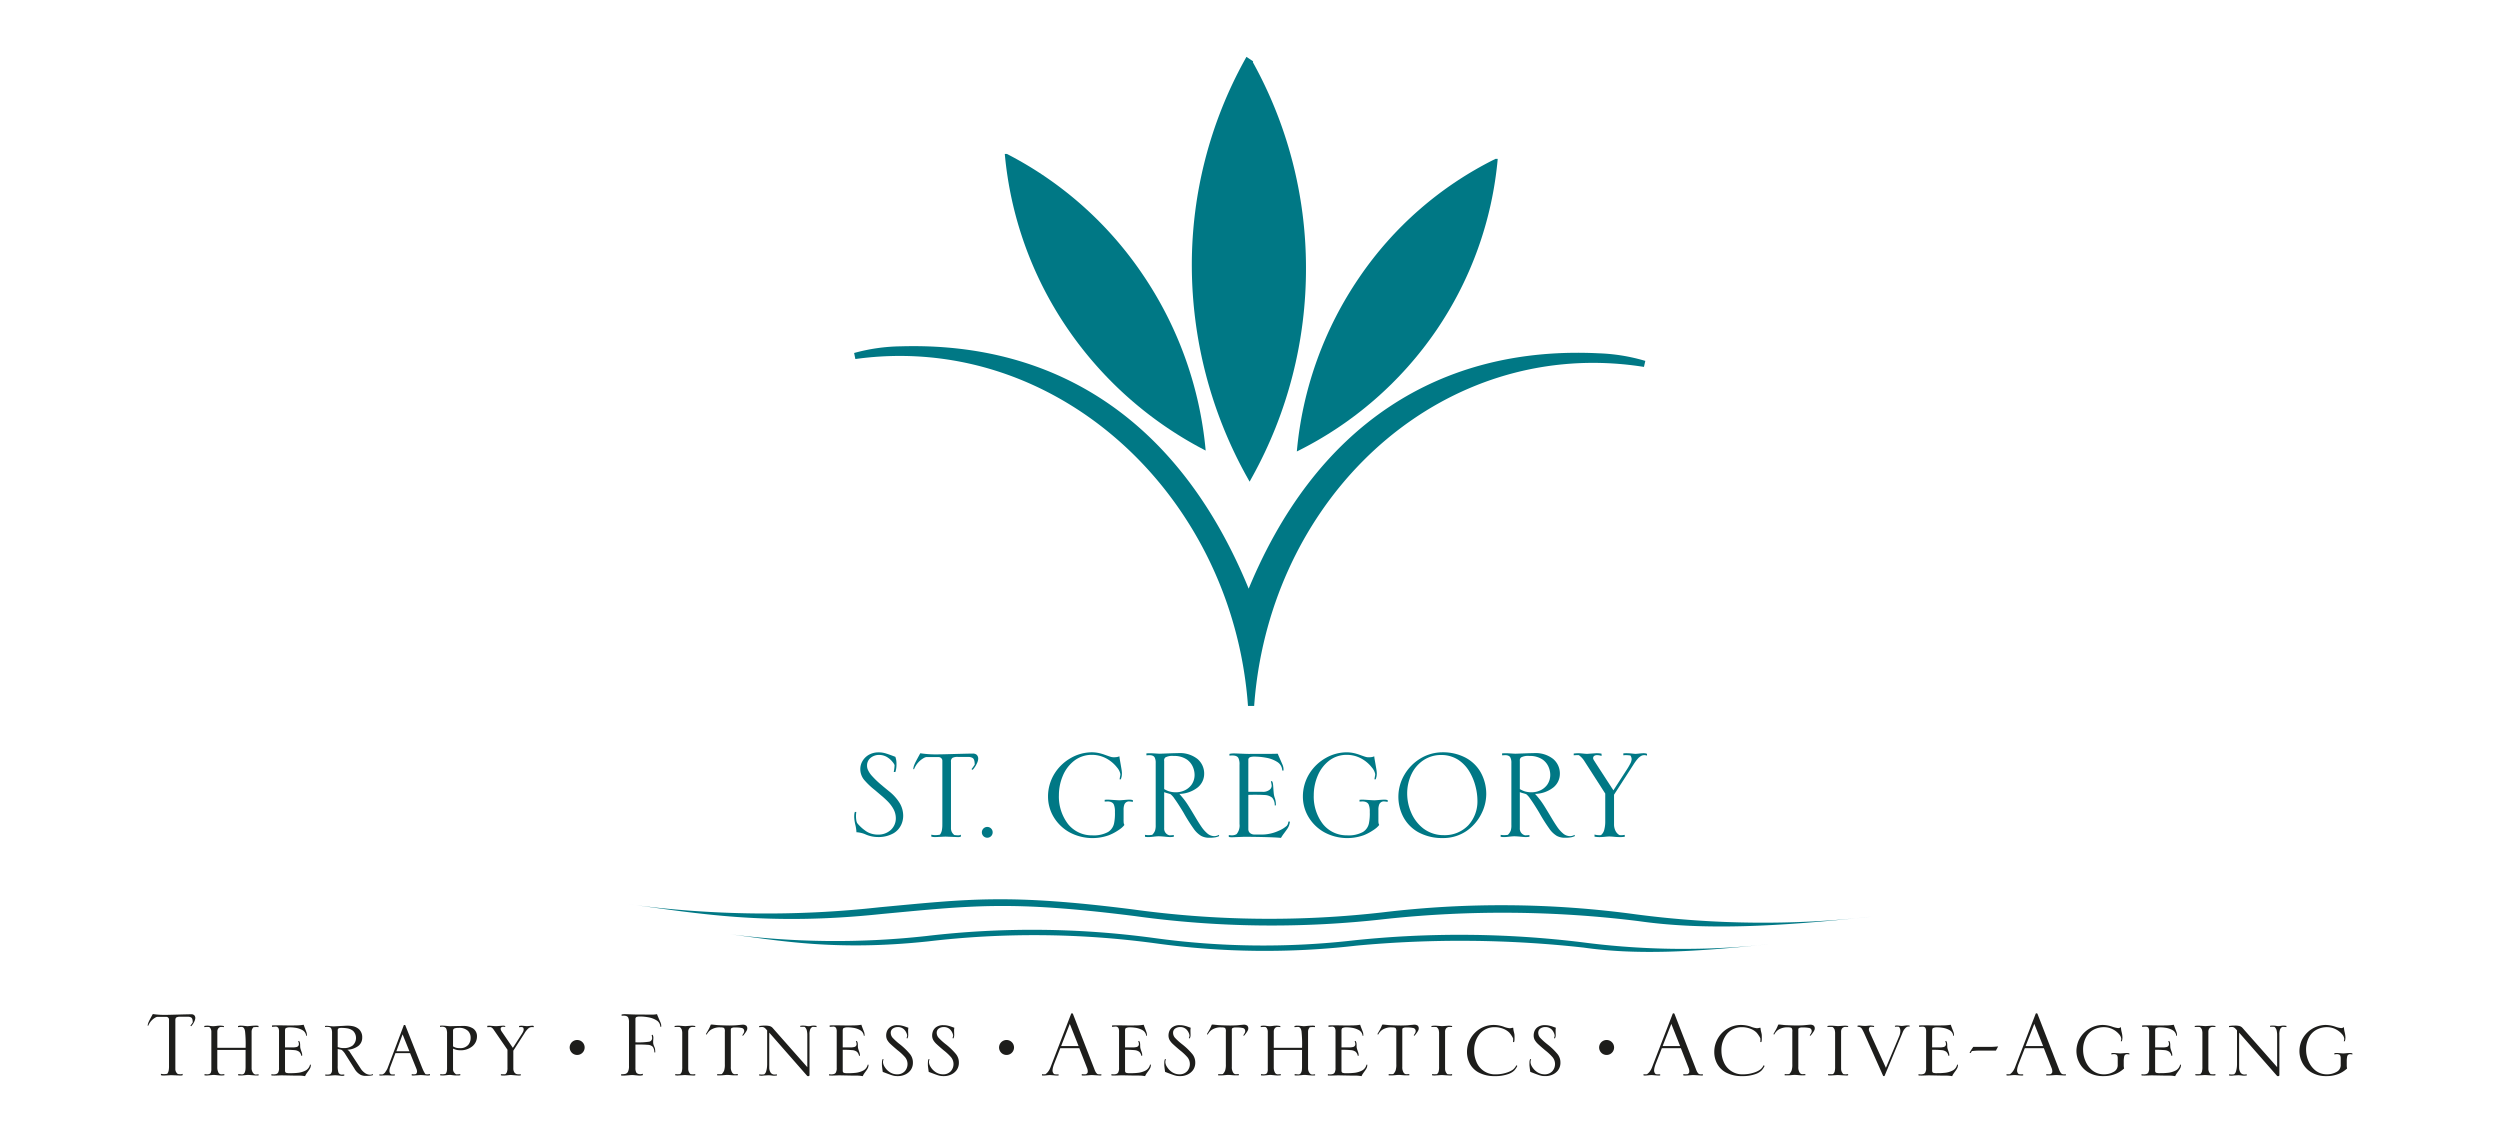 <svg xmlns="http://www.w3.org/2000/svg" viewBox="0 0 209.482 95.313"><defs><style>.cls-1,.cls-2,.cls-3{fill:#007885;}.cls-1{stroke:#007885;stroke-miterlimit:3.864;stroke-width:0.518px;}.cls-3{fill-rule:evenodd;}.cls-4{fill:#1d1d1b;}.cls-5{fill:none;}</style></defs><title>Asset 45</title><g id="Layer_2" data-name="Layer 2"><g id="Layer_1-2" data-name="Layer 1"><path class="cls-1" d="M104.707,5.254A35.293,35.293,0,0,1,109.173,22.394a35.724,35.724,0,0,1-4.466,17.433h0a36.276,36.276,0,0,1-4.582-17.524,35.248,35.248,0,0,1,4.408-17.167l.174.117Z"/><path class="cls-1" d="M104.831,59.135c1.181-16.372,13.683-29.139,28.932-28.987a27.456,27.456,0,0,1,4.029.341,15.23,15.23,0,0,0-3.84-.626c-13.036-.646-23.601,5.786-29.323,20.153C98.906,35.535,88.515,28.893,75.478,29.279a15.083,15.083,0,0,0-3.84.549,27.276,27.276,0,0,1,4.029-.261C90.916,29.72,103.65,42.74,104.831,59.135Z"/><path class="cls-2" d="M125.318,13.309a29.735,29.735,0,0,0-11.423,9.942,30.691,30.691,0,0,0-5.23,14.579h0a30.57,30.57,0,0,0,11.691-10.156,30.29,30.29,0,0,0,5.142-14.362L125.318,13.309Z"/><path class="cls-2" d="M84.375,12.9a30.616,30.616,0,0,1,11.422,10.17,31.268,31.268,0,0,1,5.23,14.684h0A31.476,31.476,0,0,1,89.336,27.364a30.857,30.857,0,0,1-5.142-14.465l.181.001Z"/><path class="cls-2" d="M73.951,65.856l.536.441a3.774,3.774,0,0,1,.904,1.002,2.09,2.09,0,0,1,.29,1.072,1.783,1.783,0,0,1-.157.72,1.615,1.615,0,0,1-.634.719,2.531,2.531,0,0,1-1.355.327,2.586,2.586,0,0,1-.965-.201,2.219,2.219,0,0,0-.805-.201,3.39,3.39,0,0,0-.094-.629,3.332,3.332,0,0,1-.094-.629q-.002-.094.007-.216a.801.801,0,0,1,.047-.226H71.752a2.776,2.776,0,0,0-.027.334,2.284,2.284,0,0,0,.022.325.894.894,0,0,0,.072.264,2.232,2.232,0,0,0,.204.231,3.072,3.072,0,0,0,.426.371,1.713,1.713,0,0,0,.399.237,1.898,1.898,0,0,0,.741.138,1.55,1.55,0,0,0,1.039-.378,1.316,1.316,0,0,0,.436-1,1.629,1.629,0,0,0-.208-.781,2.887,2.887,0,0,0-.477-.629q-.277-.277-.521-.477l-.55-.468a6.233,6.233,0,0,1-.907-.865,1.417,1.417,0,0,1-.313-.915,1.304,1.304,0,0,1,.176-.637,1.434,1.434,0,0,1,.515-.524,1.622,1.622,0,0,1,.838-.218,1.923,1.923,0,0,1,.568.077q.28.081.84.298a1.894,1.894,0,0,1,.077.314,2.146,2.146,0,0,1,.017.315,2.043,2.043,0,0,1-.094.642h-.134q.013-.081.039-.258a2.644,2.644,0,0,0,.028-.318.862.862,0,0,0-.149-.246,1.74,1.74,0,0,0-.435-.4,1.297,1.297,0,0,0-.703-.21,1.114,1.114,0,0,0-.721.246.819.819,0,0,0-.298.637.875.875,0,0,0,.063.343,1.933,1.933,0,0,0,.352.536,7.505,7.505,0,0,0,.886.834Z"/><path class="cls-3" d="M78.962,69.032V63.737a.293.293,0,0,0-.094-.211.314.314,0,0,0-.215-.088H77.608a.716.716,0,0,0-.234.098,1.798,1.798,0,0,0-.407.325,1.859,1.859,0,0,0-.377.596l-.067-.013a1.376,1.376,0,0,1,.06-.282,2.836,2.836,0,0,1,.165-.368q.121-.233.365-.677A8.7,8.7,0,0,0,78.6,63.211q.178-0.0.574-.01T80.04,63.177q.47-.013.874-.023.403-.01.596-.01a.486.486,0,0,1,.323.097.445.445,0,0,1,.133.359,1.039,1.039,0,0,1-.089.325,2.068,2.068,0,0,1-.38.587l-.094-.067a1.939,1.939,0,0,0,.159-.207c.045-.069.082-.122.109-.16v-.109q-.016-.391-.208-.475a.731.731,0,0,0-.369-.068h-.805a.97.97,0,0,0-.468.071.348.348,0,0,0-.136.336v5.56a.702.702,0,0,0,.085.353.793.793,0,0,0,.196.223c.05.007.105.013.164.018s.108.008.144.008a.458.458,0,0,0,.241-.054v.161a.623.623,0,0,1-.281.04q-.466-.02-.992-.04-.083.001-.268.01c-.124.007-.246.013-.367.019s-.204.01-.25.01a1.238,1.238,0,0,1-.181-.01,1.312,1.312,0,0,1-.141-.03v-.161a1.664,1.664,0,0,0,.362.04,2.26,2.26,0,0,0,.362-.04.913.913,0,0,0,.161-.355,2.662,2.662,0,0,0,.04-.555Z"/><path class="cls-2" d="M82.273,69.741a.453.453,0,1,1,.133.323.454.454,0,0,1-.133-.323Z"/><path class="cls-2" d="M93.919,65.302h-.107c.026-.153.044-.256.054-.307a.712.712,0,0,0,.013-.136,1.201,1.201,0,0,0-.279-.548,2.84,2.84,0,0,0-.81-.709,2.557,2.557,0,0,0-1.298-.352,2.41,2.41,0,0,0-1.491.501,3.102,3.102,0,0,0-.943,1.252,4.153,4.153,0,0,0-.329,1.627,3.775,3.775,0,0,0,.771,2.427,2.546,2.546,0,0,0,2.018.939,2.486,2.486,0,0,0,1.34-.287,1.119,1.119,0,0,0,.494-.722,4.139,4.139,0,0,0,.071-.949,1.549,1.549,0,0,0-.074-.573q-.092-.289-.516-.312l-.268.014v-.147c.055-.006.099-.01.131-.012q.047-.003.151-.002c.056.001.15.005.283.014q.199.013.396.026c.131.009.222.013.274.014q.115-.003.382-.027t.382-.027c.094-.001.161.001.201.005a.973.973,0,0,1,.161.035v.148a2.251,2.251,0,0,0-.295-.04.411.411,0,0,0-.417.261,1.233,1.233,0,0,0-.065.463v.751a2.876,2.876,0,0,0,.008.313.57.57,0,0,0,.059.183,1.684,1.684,0,0,1-.195.21,2.7,2.7,0,0,1-.355.26,3.976,3.976,0,0,1-.751.391,4.059,4.059,0,0,1-3.296-.244A3.559,3.559,0,0,1,88.306,68.485a3.331,3.331,0,0,1-.489-1.735,3.628,3.628,0,0,1,.556-1.946,3.835,3.835,0,0,1,1.369-1.297,3.576,3.576,0,0,1,1.736-.471,2.847,2.847,0,0,1,.602.065,3.864,3.864,0,0,1,.471.136q.395.145.533.183a.76.76,0,0,0,.231.032,1.55,1.55,0,0,0,.292-.02.984.984,0,0,0,.191-.06q.01.128.061.418.052.291.1.58a3.402,3.402,0,0,1,.052.41,1.365,1.365,0,0,1-.027.292,1.974,1.974,0,0,1-.067.231Z"/><path class="cls-3" d="M97.55,66.375V69.392a.574.574,0,0,0,.443.603,2.896,2.896,0,0,0,.362-.027v.147a2.428,2.428,0,0,1-.322.027q-.129-.004-.42-.034-.292-.029-.532-.034-.167.004-.419.034c-.168.019-.301.031-.399.034a1.415,1.415,0,0,1-.322-.027v-.161a2.174,2.174,0,0,0,.281.027,2.574,2.574,0,0,0,.322-.027.992.992,0,0,0,.238-.345,1.436,1.436,0,0,0,.057-.486v-5.189a.981.981,0,0,0-.072-.434q-.085-.208-.424-.223-.151.006-.282.013V63.13c.073-.007.128-.01.166-.012.038-.002.103-.002.196-.002q.117.003.387.02.27.018.377.02l1.059-.04q.278-.007.536-.013a2.374,2.374,0,0,1,1.547.484,1.591,1.591,0,0,1,.572,1.259,1.469,1.469,0,0,1-.536,1.13,2.572,2.572,0,0,1-1.542.547q.251.28.421.502.17.221.382.561.213.34.591.975.214.363.446.705a2.796,2.796,0,0,0,.497.565.909.909,0,0,0,.572.232.717.717,0,0,0,.213-.028,2.176,2.176,0,0,0,.203-.079v.107a1.393,1.393,0,0,1-.3.097,2.554,2.554,0,0,1-.491.037,1.401,1.401,0,0,1-.709-.155,2.088,2.088,0,0,1-.638-.616,14.443,14.443,0,0,1-.825-1.308q-.122-.209-.339-.552t-.431-.642a1.609,1.609,0,0,0-.329-.374,2.515,2.515,0,0,0-.273-.087,1.837,1.837,0,0,1-.263-.087Zm0-2.615V66.12a2.127,2.127,0,0,0,.397.184,1.944,1.944,0,0,0,.608.084,1.708,1.708,0,0,0,.692-.153,1.48,1.48,0,0,0,.596-.481,1.421,1.421,0,0,0,.254-.842,1.679,1.679,0,0,0-.118-.591,1.466,1.466,0,0,0-.506-.663,1.858,1.858,0,0,0-1.119-.314,1.257,1.257,0,0,0-.704.122.318.318,0,0,0-.101.293Z"/><path class="cls-2" d="M106.383,63.17l.684-.013c.021.055.058.144.113.269q.082.186.163.37.082.184.113.26a1.156,1.156,0,0,1,.082.265,1.574,1.574,0,0,1,.012.244h-.107a.871.871,0,0,0-.418-.719,2.533,2.533,0,0,0-.933-.353,5.395,5.395,0,0,0-1.008-.094,1.02,1.02,0,0,0-.297.037.229.229,0,0,0-.186.218v2.695h1.18a.886.886,0,0,0,.63-.194.445.445,0,0,0,.148-.315,1.769,1.769,0,0,0-.067-.349l.081-.054a.507.507,0,0,1,.085.196,3.306,3.306,0,0,1,.035.367q.026.391.047.548a1.594,1.594,0,0,0,.087.337,1.692,1.692,0,0,1,.08.603h-.094a.946.946,0,0,0-.207-.64,1.029,1.029,0,0,0-.663-.23q-.473-.036-1.342-.015v2.869a.422.422,0,0,0,.159.344.571.571,0,0,0,.35.112h.684a2.961,2.961,0,0,0,.443-.04,3.378,3.378,0,0,0,.925-.282,2.346,2.346,0,0,0,.657-.407.563.563,0,0,0,.134-.357h.134a1.77,1.77,0,0,1-.069.314,1.295,1.295,0,0,1-.159.303q-.08.115-.271.375a3.592,3.592,0,0,0-.252.376q-.299-.033-.901-.054-.602-.02-1.22-.03-.618-.009-.963-.009-.489.02-.979.04a1.256,1.256,0,0,1-.309-.027v-.161a1.664,1.664,0,0,0,.255.027.889.889,0,0,0,.196-.023.634.634,0,0,0,.206-.084,1.119,1.119,0,0,0,.241-.845V64.079a1.213,1.213,0,0,0-.08-.533q-.096-.23-.482-.242c-.069-0-.119 0-.151.002-.032.001-.076.005-.131.012v-.147a1.577,1.577,0,0,1,.389-.04q.121.001.405.013.284.012.566.022.282.01.396.005Z"/><path class="cls-2" d="M115.273,65.302h-.107c.026-.153.044-.256.054-.307a.682.682,0,0,0,.012-.136,1.194,1.194,0,0,0-.279-.548,2.829,2.829,0,0,0-.81-.709,2.555,2.555,0,0,0-1.297-.352,2.41,2.41,0,0,0-1.491.501,3.111,3.111,0,0,0-.943,1.252,4.167,4.167,0,0,0-.328,1.627,3.775,3.775,0,0,0,.772,2.427,2.544,2.544,0,0,0,2.017.939,2.49,2.49,0,0,0,1.34-.287,1.119,1.119,0,0,0,.494-.722,4.093,4.093,0,0,0,.07-.949,1.553,1.553,0,0,0-.073-.573c-.062-.193-.234-.297-.517-.312l-.269.014v-.147c.056-.006.099-.01.132-.012.032-.002.081-.002.15-.002.056.001.15.005.283.014.132.008.264.017.395.026q.198.013.274.014.115-.003.382-.027.266-.023.382-.027c.094-.001.16.001.201.005a.981.981,0,0,1,.161.035v.148a2.283,2.283,0,0,0-.296-.04.411.411,0,0,0-.417.261,1.233,1.233,0,0,0-.065.463v.751a3.02,3.02,0,0,0,.008.313.591.591,0,0,0,.06.183,1.778,1.778,0,0,1-.195.21,2.638,2.638,0,0,1-.355.26,3.949,3.949,0,0,1-.75.391,4.06,4.06,0,0,1-3.296-.244,3.554,3.554,0,0,1-1.311-1.255,3.323,3.323,0,0,1-.488-1.735,3.63,3.63,0,0,1,.555-1.946,3.84,3.84,0,0,1,1.369-1.297,3.578,3.578,0,0,1,1.736-.471,2.843,2.843,0,0,1,.601.065,3.93,3.93,0,0,1,.472.136c.263.097.44.158.532.183a.762.762,0,0,0,.231.032,1.564,1.564,0,0,0,.292-.02.98.98,0,0,0,.191-.06c.007.085.027.225.062.418.034.194.068.387.1.58a3.366,3.366,0,0,1,.052.41,1.313,1.313,0,0,1-.027.292,1.962,1.962,0,0,1-.067.231Z"/><path class="cls-3" d="M124.536,66.589a3.663,3.663,0,0,1-.412,1.61,3.813,3.813,0,0,1-1.219,1.416,3.468,3.468,0,0,1-2.003.608,4.153,4.153,0,0,1-2.069-.495,3.165,3.165,0,0,1-1.243-1.27,3.641,3.641,0,0,1,.082-3.526,3.888,3.888,0,0,1,1.32-1.359,3.589,3.589,0,0,1,1.884-.536,4.071,4.071,0,0,1,1.902.438,3.168,3.168,0,0,1,1.286,1.228,3.74,3.74,0,0,1,.473,1.887Zm-.738.496a4.884,4.884,0,0,0-.153-1.163,4.649,4.649,0,0,0-.509-1.251,3.031,3.031,0,0,0-.939-.999,2.61,2.61,0,0,0-1.443-.409,2.655,2.655,0,0,0-1.464.428,2.886,2.886,0,0,0-1.005,1.152,3.758,3.758,0,0,0-.373,1.679,3.994,3.994,0,0,0,.328,1.552,3.33,3.33,0,0,0,1.014,1.338,2.811,2.811,0,0,0,1.742.569,2.734,2.734,0,0,0,2.034-.825,2.963,2.963,0,0,0,.768-2.071Z"/><path class="cls-3" d="M127.351,66.375V69.392a.574.574,0,0,0,.442.603,2.887,2.887,0,0,0,.362-.027v.147a2.416,2.416,0,0,1-.321.027c-.086-.003-.226-.014-.421-.034q-.291-.029-.531-.034c-.111.003-.25.014-.418.034s-.301.031-.399.034a1.417,1.417,0,0,1-.321-.027v-.161a2.173,2.173,0,0,0,.281.027,2.57,2.57,0,0,0,.323-.027.992.992,0,0,0,.238-.345,1.425,1.425,0,0,0,.056-.486v-5.189a.968.968,0,0,0-.072-.434q-.085-.208-.423-.223c-.101.004-.195.009-.282.013V63.13c.072-.007.127-.01.166-.012.037-.002.103-.002.196-.002.078.002.206.008.387.02.18.012.306.019.377.02l1.059-.04c.186-.005.364-.009.537-.013a2.376,2.376,0,0,1,1.547.484,1.59,1.59,0,0,1,.572,1.259,1.469,1.469,0,0,1-.537,1.13,2.57,2.57,0,0,1-1.542.547c.168.187.308.354.422.502q.169.221.382.561.211.34.591.975.213.363.446.705a2.803,2.803,0,0,0,.497.565.909.909,0,0,0,.572.232.719.719,0,0,0,.213-.028c.058-.019.125-.045.202-.079v.107a1.378,1.378,0,0,1-.3.097,2.554,2.554,0,0,1-.491.037,1.404,1.404,0,0,1-.71-.155,2.084,2.084,0,0,1-.637-.616,14.493,14.493,0,0,1-.826-1.308q-.122-.209-.338-.552t-.431-.642a1.622,1.622,0,0,0-.329-.374,2.523,2.523,0,0,0-.274-.087,1.811,1.811,0,0,1-.263-.087Zm0-2.615V66.12a2.127,2.127,0,0,0,.397.184,1.947,1.947,0,0,0,.609.084,1.708,1.708,0,0,0,.692-.153,1.478,1.478,0,0,0,.597-.481,1.427,1.427,0,0,0,.254-.842,1.714,1.714,0,0,0-.118-.591,1.474,1.474,0,0,0-.505-.663,1.863,1.863,0,0,0-1.12-.314,1.262,1.262,0,0,0-.704.122.318.318,0,0,0-.1.293Z"/><path class="cls-3" d="M133.61,70.102v-.174a1.398,1.398,0,0,0,.429.054.309.309,0,0,0,.121-.013.852.852,0,0,0,.274-.478,2.592,2.592,0,0,0,.074-.649V66.495l-1.783-2.776a1.707,1.707,0,0,0-.429-.442c-.129-.001-.218 0-.271.001-.052.002-.105.005-.159.012v-.148a3.416,3.416,0,0,1,.389-.027c.108.003.237.011.384.027.148.016.265.025.354.027q.342-.026.764-.054c.105,0,.191.003.256.01a1.461,1.461,0,0,1,.186.03v.188a1.09,1.09,0,0,0-.374-.067.427.427,0,0,0-.268.08.305.305,0,0,0-.068.175.507.507,0,0,0,.088.201c.052.082.095.149.127.201l1.488,2.293,1.193-1.85c.061-.095.13-.217.208-.365a1.002,1.002,0,0,0,.127-.386.54.54,0,0,0-.107-.321,2.738,2.738,0,0,0-.335-.027,1.565,1.565,0,0,0-.255.013v-.161q.076-.01.139-.012c.043-.002.099-.002.169-.002.147.003.286.011.421.027.134.016.231.025.29.027.07-.002.173-.011.307-.027.135-.016.248-.024.337-.027a1.199,1.199,0,0,1,.201.012.417.417,0,0,1,.121.042v.148a.623.623,0,0,0-.228-.04.547.547,0,0,0-.225.045.6.6,0,0,0-.124.075.956.956,0,0,0-.193.173,3.866,3.866,0,0,0-.384.525l-1.609,2.494v2.481a1.204,1.204,0,0,0,.125.555.833.833,0,0,0,.317.344.267.267,0,0,0,.092.012q.075.002.122.002c.054-.002.134-.011.241-.027v.161c-.134.015-.268.025-.403.027-.153-.002-.315-.011-.482-.027q-.252-.023-.403-.027c-.099.002-.226.011-.38.027s-.305.025-.451.027a2.279,2.279,0,0,1-.415-.04Z"/><path class="cls-2" d="M52.695,75.773A86.364,86.364,0,0,0,73.723,76.02c7.479-.695,10.753-1.136,21.156.175A83.564,83.564,0,0,0,115.918,76.442a83.197,83.197,0,0,1,21.167.175,81.758,81.758,0,0,0,19.701.197c-8.011.847-14.031,1.149-19.511.366a92.338,92.338,0,0,0-21.168-.175,83.537,83.537,0,0,1-21.038-.247c-10.403-1.311-13.676-.87-21.157-.175-9.69,1.028-15.481-.067-21.217-.81Z"/><path class="cls-2" d="M60.793,78.234a69.074,69.074,0,0,0,16.821.198,75.86,75.86,0,0,1,19.042.16,66.846,66.846,0,0,0,16.831.198,84.584,84.584,0,0,1,19.05.161,65.396,65.396,0,0,0,15.761.158c-6.407.677-11.224.919-15.608.292a93.746,93.746,0,0,0-19.05-.161,66.779,66.779,0,0,1-16.831-.198A75.872,75.872,0,0,0,77.768,78.882c-7.753.823-12.385-.053-16.975-.648Z"/><path class="cls-4" d="M16.267,85.06a.327.327,0,0,1,.097.263.758.758,0,0,1-.065.239,1.513,1.513,0,0,1-.279.43l-.069-.049a1.418,1.418,0,0,0,.117-.151c.033-.05.06-.089.08-.117v-.08c-.008-.191-.058-.307-.153-.349a.535.535,0,0,0-.27-.05h-.59a.709.709,0,0,0-.343.052c-.068.038-.101.121-.099.247v4.078a.507.507,0,0,0,.063.258.576.576,0,0,0,.144.163c.036.005.077.01.12.014q.066.006.106.006a.332.332,0,0,0,.177-.039v.118a.451.451,0,0,1-.206.03q-.342-.015-.728-.03c-.04.001-.106.003-.197.008-.091.005-.18.009-.269.014s-.15.007-.184.008a.898.898,0,0,1-.133-.007,1.042,1.042,0,0,1-.103-.022v-.118a1.233,1.233,0,0,0,.266.029,1.674,1.674,0,0,0,.265-.029.676.676,0,0,0,.118-.26,1.958,1.958,0,0,0,.03-.407V85.424a.214.214,0,0,0-.069-.154.23.23,0,0,0-.157-.065h-.767a.524.524,0,0,0-.172.072,1.311,1.311,0,0,0-.299.238,1.367,1.367,0,0,0-.277.437l-.049-.01a1.008,1.008,0,0,1,.044-.206,2.073,2.073,0,0,1,.121-.27q.088-.171.267-.497a6.391,6.391,0,0,0,1.091.069q.131-0.0.421-.008.29-.008.635-.017.346-.01.641-.017.296-.007.437-.008A.359.359,0,0,1,16.267,85.06Zm5.16,4.98a.309.309,0,0,1-.216-.13.642.642,0,0,1-.128-.411v-3.048a.507.507,0,0,1,.044-.22.77.77,0,0,1,.103-.154,2.226,2.226,0,0,1,.236-.02,1.399,1.399,0,0,1,.197.01v-.098a.366.366,0,0,0-.102-.026c-.034-.003-.095-.004-.183-.003-.115.002-.237.01-.365.024-.129.014-.223.022-.284.024q-.069-.003-.238-.024a2.89,2.89,0,0,0-.312-.024.655.655,0,0,0-.122.008c-.03.006-.068.016-.114.031v.089c.026-.001.07-.004.134-.01.064-.005.111-.009.141-.01q.261-.013.318.388a10.262,10.262,0,0,1,.045,1.362H18.211V86.402a.43.43,0,0,1,.068-.21.303.303,0,0,1,.267-.143c.054-.001.093 0.0.115.002.023.002.056.008.101.017v-.089a1.341,1.341,0,0,0-.354-.039,2.396,2.396,0,0,0-.272.024,2.528,2.528,0,0,1-.279.024,1.824,1.824,0,0,1-.251-.024,1.658,1.658,0,0,0-.221-.024,1.381,1.381,0,0,0-.266.029v.098q.069-.01.226-.019a.949.949,0,0,1,.177.01.253.253,0,0,1,.123.131.517.517,0,0,1,.064.234v3.136a.756.756,0,0,1-.042.309q-.052.144-.293.154a2.07,2.07,0,0,1-.236-.02v.108l.187.01q.045-.001.166-.013.121-.012.245-.024.124-.012.179-.013.05 0.0.175.013.125.011.252.024.127.011.182.013a2.036,2.036,0,0,0,.275-.02v-.098a2.405,2.405,0,0,1-.266.02.279.279,0,0,1-.24-.174.88.88,0,0,1-.085-.396V87.975h2.37v1.406a2.177,2.177,0,0,1-.012.26.651.651,0,0,1-.081.266.248.248,0,0,1-.221.123l-.305-.03v.108c.04.005.076.008.108.009.032.001.088.001.167.001q.078-.003.272-.025c.129-.014.222-.023.279-.024.037 0.0.102.005.193.013q.137.011.276.024.139.011.2.013c.05,0,.089-0.0.115-.001.026-.001.06-.004.101-.009v-.088q-.037.001-.123.01C21.493,90.036,21.451,90.04,21.426,90.04Zm4.159-.328a1.839,1.839,0,0,1-.662.186,5.131,5.131,0,0,1-.608.027,1.046,1.046,0,0,1-.323-.027c-.073-.023-.109-.085-.11-.19V87.968a7.424,7.424,0,0,1,.778.025.757.757,0,0,1,.407.137.601.601,0,0,1,.182.34h.069v-.138a1.574,1.574,0,0,0-.075-.258,2.226,2.226,0,0,1-.082-.273,1.605,1.605,0,0,1-.011-.211,1.002,1.002,0,0,0-.019-.211.329.329,0,0,0-.078-.157l-.069.02a.702.702,0,0,1,.059.236.239.239,0,0,1-.181.25,1.283,1.283,0,0,1-.38.036h-.6v-1.455a.438.438,0,0,1,.049-.147.723.723,0,0,1,.146-.058.787.787,0,0,1,.198-.021,3.08,3.08,0,0,1,.444.033,1.706,1.706,0,0,1,.6.19.614.614,0,0,1,.333.485h.059a1.076,1.076,0,0,0-.019-.255c-.003-.009-.021-.06-.057-.154-.036-.093-.073-.191-.112-.296q-.058-.156-.077-.219c-.108.016-.203.029-.286.037-.083.009-.193.014-.33.017-.137.003-.342.005-.614.005q-.106-0-.369-.005t-.528-.007q-.266-.002-.382.002l-.148.01v.118l.275-.02a.27.27,0,0,1,.261.117.64.64,0,0,1,.054.316v3.029a.721.721,0,0,1-.075.388c-.057.099-.182.15-.377.153a1.209,1.209,0,0,1-.187-.02v.108a.984.984,0,0,0,.106.009c.036.001.106.001.209.001q.265-.01.531-.02.492.01.983.02.147,0,.363.001c.144.001.252.004.326.009q.145.012.305.04a1.114,1.114,0,0,1,.081-.162q.043-.068.155-.221a2.101,2.101,0,0,0,.197-.309.678.678,0,0,0,.049-.272h-.069A.732.732,0,0,1,25.586,89.712Zm5.651.283c.007.025.013.054.02.088a.912.912,0,0,1-.188.045,2.48,2.48,0,0,1-.372.023,1.035,1.035,0,0,1-.456-.075,1.305,1.305,0,0,1-.537-.525l-.826-1.308a1.558,1.558,0,0,0-.122-.149.609.609,0,0,0-.144-.127,1.349,1.349,0,0,0-.161-.034,1.024,1.024,0,0,1-.154-.034v1.396a1.804,1.804,0,0,0,.048.525.293.293,0,0,0,.306.223c.066-.003.131-.007.197-.01v.098c-.061.009-.104.015-.128.017-.024.002-.047.003-.069.003q-.059-.003-.177-.02c-.032-.005-.076-.01-.13-.015-.054-.005-.133-.01-.234-.015q-.077 0-.173.006-.096.006-.181.014-.143.017-.226.02a2.234,2.234,0,0,1-.276-.01v-.098a1.418,1.418,0,0,0,.197.01.699.699,0,0,0,.236-.039.482.482,0,0,0,.12-.198,1.076,1.076,0,0,0,.017-.264V86.504c-.008-.221-.061-.359-.157-.413a.468.468,0,0,0-.168-.043,1.283,1.283,0,0,0-.137-.006.34.34,0,0,0-.128.019v-.088a.51.51,0,0,1,.128-.02c.076.003.177.012.305.029a2.252,2.252,0,0,0,.334.021l.501-.029q.157-.008.337-.018c.12-.007.207-.011.263-.011a2.157,2.157,0,0,1,.437.039,1.112,1.112,0,0,1,.545.261.911.911,0,0,1,.267.698.87.87,0,0,1-.33.703,1.652,1.652,0,0,1-.899.314v.02a.494.494,0,0,1,.097.058.447.447,0,0,1,.09.109l.905,1.377A1.32,1.32,0,0,0,30.63,89.943a.773.773,0,0,0,.401.111.44.44,0,0,0,.115-.018A.328.328,0,0,0,31.237,89.995Zm-1.703-2.377a.844.844,0,0,0,.055-1.235,1.063,1.063,0,0,0-.528-.221,3.114,3.114,0,0,0-.518-.031.307.307,0,0,0-.171.04.182.182,0,0,0-.075.165v1.398a2.214,2.214,0,0,0,.226.063,1.41,1.41,0,0,0,.285.025A1.207,1.207,0,0,0,29.534,87.618Zm6.405,2.391a.772.772,0,0,1,.086-.015v.108a1.073,1.073,0,0,1-.197.02c-.05-.001-.132-.008-.247-.02-.115-.011-.229-.018-.343-.019q-.347.019-.561.039a1.091,1.091,0,0,1-.177-.01v-.108a1.224,1.224,0,0,0,.177.02.757.757,0,0,0,.147-.02.136.136,0,0,0,.078-.064.286.286,0,0,0,.041-.152.603.603,0,0,0-.049-.226l-.531-1.317h-1.229l-.433,1.16a1.062,1.062,0,0,0-.069.325.384.384,0,0,0,.053.204.216.216,0,0,0,.193.101l.207-.01v.088a.871.871,0,0,1-.167.01q-.123-.001-.269-.01c-.098-.006-.185-.009-.262-.01q-.283.01-.433.02a.726.726,0,0,1-.167-.01v-.088l.148.01a.857.857,0,0,0,.093-.006.181.181,0,0,0,.064-.014q.015-.012.079-.06a.485.485,0,0,0,.079-.068c.042-.061.084-.126.128-.195a1.111,1.111,0,0,0,.098-.188l1.367-3.618h.108l1.367,3.451q.113.285.18.418a1.859,1.859,0,0,0,.144.241.164.164,0,0,0,.084.022c.046.005.084.007.113.007A.631.631,0,0,0,35.939,90.008ZM34.304,88.086l-.57-1.416-.521,1.416Zm5.32-1.917a.772.772,0,0,1,.343.686,1.061,1.061,0,0,1-.39.819,1.519,1.519,0,0,1-.987.332,1.459,1.459,0,0,1-.366-.043,1.649,1.649,0,0,1-.263-.095v1.701a.471.471,0,0,0,.065.263.748.748,0,0,0,.19.189,1.724,1.724,0,0,0,.354-.02v.098a1.06,1.06,0,0,1-.145.017c-.046.002-.109.003-.189.003a2.608,2.608,0,0,1-.309-.025c-.104-.014-.184-.023-.242-.024-.071.002-.165.01-.28.024q-.173.022-.28.025-.14-.005-.236-.01v-.108a1.328,1.328,0,0,0,.197.02.886.886,0,0,0,.13-.012.639.639,0,0,0,.116-.027.469.469,0,0,0,.097-.176,1.174,1.174,0,0,0,.03-.316V86.629a1.003,1.003,0,0,0-.058-.411q-.068-.179-.345-.189a1.288,1.288,0,0,0-.187.019V85.95a1.442,1.442,0,0,1,.246-.01c.071.002.173.01.305.024q.198.021.275.024c.128-.001.28-.004.453-.01q.261-.008.668-.01A1.469,1.469,0,0,1,39.624,86.169Zm-.188.794a.798.798,0,0,0-.214-.573,1.059,1.059,0,0,0-.789-.263,1.019,1.019,0,0,0-.328.039.19.19,0,0,0-.144.187v1.327a1.074,1.074,0,0,0,.222.103,1.165,1.165,0,0,0,.348.044.873.873,0,0,0,.718-.289A.911.911,0,0,0,39.436,86.963Zm4.953-.998c-.107.011-.185.018-.235.019q-.067-.002-.232-.019-.165-.018-.239-.02a1.06,1.06,0,0,0-.187.029V86.073c.04-.005.07-.008.09-.009.019-.001.052-.001.097-.001a.239.239,0,0,1,.128.024c.043.02.065.078.069.172a.449.449,0,0,1-.041.177,1.604,1.604,0,0,1-.078.148l-.787,1.219-.954-1.396a.427.427,0,0,1-.069-.206.153.153,0,0,1,.049-.113.239.239,0,0,1,.167-.054.88.88,0,0,1,.167.02v-.079a.461.461,0,0,0-.216-.029l-.511.039a1.364,1.364,0,0,1-.178-.006c-.085-.007-.171-.014-.257-.021-.086-.008-.147-.012-.184-.012l-.157.01V86.073l.216-.01a.242.242,0,0,1,.129.028.603.603,0,0,1,.196.198l1.15,1.672v1.514a.947.947,0,0,1-.054.378.398.398,0,0,1-.142.164c-.103,0-.175-0-.217-.001-.043-.001-.088-.004-.137-.009v.098a1.006,1.006,0,0,0,.118.017c.03.002.079.003.148.003q.078-.003.277-.025.198-.022.284-.024.056.001.196.013.14.012.281.023.141.012.202.013a.932.932,0,0,0,.097-.003.209.209,0,0,0,.06-.017v-.098c-.044.006-.078.011-.102.016A.425.425,0,0,1,43.407,90.016a.351.351,0,0,1-.304-.155.569.569,0,0,1-.09-.317V88.04l.934-1.455a1.656,1.656,0,0,1,.342-.423.445.445,0,0,1,.297-.098.64.64,0,0,1,.138.01v-.099a.303.303,0,0,0-.108-.029Q44.55,85.947,44.389,85.965Zm10.951-.3q-.023-.055-.083-.191-.06-.136-.12-.278t-.083-.217a1.949,1.949,0,0,1-.262.034c-.078.004-.158.006-.24.005l-1.18-.01q-.084.004-.29-.003-.207-.007-.415-.016-.209-.009-.297-.01a1.164,1.164,0,0,0-.285.029v.108c.04-.005.073-.008.096-.008.023-.001.06-.002.111-.001q.284.009.354.177a.893.893,0,0,1,.059.39v3.641a1.068,1.068,0,0,1-.086.491.349.349,0,0,1-.232.181,1.388,1.388,0,0,1-.341.025v.108a1.334,1.334,0,0,0,.197.01q.062-.001.213-.013l.305-.024q.153-.012.22-.013c.034 0.0.093.005.178.013s.171.016.257.024q.129.012.184.013a.786.786,0,0,0,.129-.009,1.135,1.135,0,0,0,.136-.031v-.118a.775.775,0,0,1-.217.039q-.289-.015-.353-.19a.787.787,0,0,1-.05-.33v-1.967q.683-.006,1.016.025a.621.621,0,0,1,.443.171.817.817,0,0,1,.124.464h.079a2.396,2.396,0,0,0-.019-.286.807.807,0,0,0-.07-.205,1.352,1.352,0,0,1-.074-.211.986.986,0,0,1-.015-.211c.001-.028.004-.079.01-.154.006-.075.009-.129.01-.161a.518.518,0,0,0-.069-.256l-.078.04a.768.768,0,0,1,.039.206.301.301,0,0,1-.274.344,6.158,6.158,0,0,1-1.122.049V85.363a.167.167,0,0,1,.137-.16.738.738,0,0,1,.217-.027,3.95,3.95,0,0,1,.739.069,1.863,1.863,0,0,1,.684.259.639.639,0,0,1,.307.528h.079a1.08,1.08,0,0,0-.009-.173A.868.868,0,0,0,55.34,85.665Zm2.497.288q-.121.009-.245.019t-.179.01c-.03-0-.085-.004-.163-.01q-.118-.01-.237-.019c-.08-.007-.136-.01-.17-.01a1.737,1.737,0,0,0-.176.008c-.046.005-.092.012-.139.022v.088a1.622,1.622,0,0,1,.207-.01,1.841,1.841,0,0,1,.226.01.525.525,0,0,1,.166.216,1.087,1.087,0,0,1,.04.364v2.733a1.469,1.469,0,0,1-.04.429.471.471,0,0,1-.137.2,1.271,1.271,0,0,1-.197.01,1.535,1.535,0,0,1-.216-.01v.098a1.157,1.157,0,0,0,.187.02c.034-0.0.093-.004.178-.01.085-.006.17-.013.257-.019.086-.006.148-.01.185-.01q.056.001.201.01c.096.006.194.013.293.019.099.006.17.01.214.01.046.001.079-0.0.098-.002a.306.306,0,0,0,.069-.018v-.098a1.471,1.471,0,0,1-.207.02,1.335,1.335,0,0,1-.197-.02.647.647,0,0,1-.123-.17.599.599,0,0,1-.064-.273v-3.097a.448.448,0,0,1,.095-.299.353.353,0,0,1,.279-.115c.051,0,.089 0.0.115.001.026.001.06.004.101.008V85.972a2.186,2.186,0,0,0-.256-.03C57.972,85.943,57.917,85.946,57.836,85.953Zm4.363-.091-.521.049c-.082.005-.183.01-.303.013-.12.004-.209.006-.267.006q-.195-.001-.476-.011t-.439-.018c-.034-.001-.09-.005-.17-.013q-.12-.012-.23-.024c-.073-.008-.117-.012-.131-.013a.468.468,0,0,0-.108.01c-.034.092-.074.184-.118.276q-.032.069-.109.204c-.052.091-.11.193-.176.308l.059.049a1.183,1.183,0,0,1,.331-.394,1.34,1.34,0,0,1,.81-.217q.275-.004.336.076a.486.486,0,0,1,.048.298v2.701a1.638,1.638,0,0,1-.061.548.906.906,0,0,1-.194.29,1.376,1.376,0,0,1-.197.01,1.185,1.185,0,0,1-.187-.01v.108h.334c.043-.001.121-.008.234-.019q.168-.017.278-.019.108.002.291.019c.122.011.222.018.299.019q.087 0.0.133-.001c.03-.001.085-.004.162-.008v-.098l-.256.01a.271.271,0,0,1-.215-.121.819.819,0,0,1-.119-.49V86.285a.146.146,0,0,1,.047-.131.504.504,0,0,1,.297-.057,2.405,2.405,0,0,1,.551.037.254.254,0,0,1,.226.259.339.339,0,0,1-.039.16,2.126,2.126,0,0,1-.128.204l.069.03q.361-.429.354-.592a.314.314,0,0,0-.085-.252A.489.489,0,0,0,62.199,85.861Zm5.761.101a1.109,1.109,0,0,1-.187.025,1.35,1.35,0,0,1-.22-.025,1.441,1.441,0,0,0-.242-.024,1.184,1.184,0,0,0-.256.02v.088a1.032,1.032,0,0,1,.177-.01,1.27,1.27,0,0,1,.197.01.613.613,0,0,1,.182.327,1.785,1.785,0,0,1,.034.401v2.645l-2.901-3.284a.528.528,0,0,0-.284-.165,1.723,1.723,0,0,0-.395-.032,2.206,2.206,0,0,0-.452.039v.098a1.623,1.623,0,0,1,.216-.019.394.394,0,0,1,.199.041.641.641,0,0,1,.155.136l.098.108v2.861c.001.017-.003.081-.011.192a1.853,1.853,0,0,1-.066.354.481.481,0,0,1-.169.271.565.565,0,0,1-.1.013c-.051.004-.087.006-.107.006a1.378,1.378,0,0,1-.216-.019v.098c.032.005.064.01.096.014a1.227,1.227,0,0,0,.14.006q.16-.019.512-.039a2.048,2.048,0,0,1,.295.02,1.382,1.382,0,0,0,.177.019,2.146,2.146,0,0,0,.266-.019v-.098a1.234,1.234,0,0,1-.197.019.387.387,0,0,1-.358-.215.776.776,0,0,1-.085-.355V86.528l3.146,3.589c.041.044.077.064.108.059a.159.159,0,0,0,.078-.018.077.077,0,0,0,.041-.07V86.695a1.114,1.114,0,0,1,.067-.468.437.437,0,0,1,.178-.181c.097-0.0.166.001.205.003a1.161,1.161,0,0,1,.139.017V85.967a1.137,1.137,0,0,0-.275-.029A1.106,1.106,0,0,0,67.96,85.962Zm4.356,3.75a1.837,1.837,0,0,1-.662.186,5.125,5.125,0,0,1-.608.027,1.048,1.048,0,0,1-.323-.027c-.073-.023-.109-.085-.109-.19V87.968a7.426,7.426,0,0,1,.778.025.757.757,0,0,1,.407.137.599.599,0,0,1,.182.34h.069v-.138a1.54,1.54,0,0,0-.075-.258,2.271,2.271,0,0,1-.082-.273,1.557,1.557,0,0,1-.011-.211,1.002,1.002,0,0,0-.019-.211.326.326,0,0,0-.079-.157l-.069.02a.689.689,0,0,1,.059.236.239.239,0,0,1-.18.25,1.285,1.285,0,0,1-.38.036H70.614v-1.455a.432.432,0,0,1,.049-.147.716.716,0,0,1,.146-.058.784.784,0,0,1,.198-.021,3.081,3.081,0,0,1,.444.033,1.71,1.71,0,0,1,.6.19.614.614,0,0,1,.333.485h.059a1.057,1.057,0,0,0-.02-.255c-.002-.009-.021-.06-.057-.154q-.054-.14-.112-.296-.058-.156-.077-.219c-.108.016-.203.029-.286.037-.083.009-.192.014-.33.017-.137.003-.341.005-.614.005q-.106-0-.368-.005-.263-.004-.528-.007-.266-.002-.382.002l-.148.01v.118l.275-.02a.27.27,0,0,1,.261.117.64.64,0,0,1,.054.316v3.029a.721.721,0,0,1-.075.388q-.085.148-.377.153a1.2,1.2,0,0,1-.187-.02v.108a.983.983,0,0,0,.105.009c.036.001.106.001.209.001q.265-.01.531-.02.492.01.983.02.147,0,.363.001c.143.001.252.004.325.009q.145.012.305.04a1.09,1.09,0,0,1,.081-.162q.042-.068.155-.221a2.098,2.098,0,0,0,.197-.309.683.683,0,0,0,.049-.272H72.708A.733.733,0,0,1,72.316,89.712Zm3.048-2.237a5.168,5.168,0,0,1-.548-.497.634.634,0,0,1-.179-.438.427.427,0,0,1,.182-.362.717.717,0,0,1,.418-.119.725.725,0,0,1,.477.164.874.874,0,0,1,.236.324.717.717,0,0,1,.064.23.547.547,0,0,1-.059.206l.079.029a.801.801,0,0,0,.053-.14.606.606,0,0,0,.016-.155l-.01-.324c-0-.054.001-.096.003-.127s.008-.08.017-.149l-.246-.088a2.325,2.325,0,0,0-.36-.101,1.649,1.649,0,0,0-.309-.027.994.994,0,0,0-.656.2.785.785,0,0,0-.249.387.938.938,0,0,0-.039.258.802.802,0,0,0,.082.382,1.438,1.438,0,0,0,.298.368q.213.201.593.519a4.359,4.359,0,0,1,.611.572.905.905,0,0,1-.015,1.165.856.856,0,0,1-.655.269,1.124,1.124,0,0,1-.634-.197,1.398,1.398,0,0,1-.404-.422.833.833,0,0,1-.142-.394.742.742,0,0,1,.049-.255l-.079-.01a.732.732,0,0,0-.052.191,2.965,2.965,0,0,0-.007.301q-.003.076.068.58.441.169.658.245a2.008,2.008,0,0,0,.343.094,1.893,1.893,0,0,0,.297.015,1.41,1.41,0,0,0,.546-.116,1.184,1.184,0,0,0,.478-.365,1.04,1.04,0,0,0,.205-.64,1.121,1.121,0,0,0-.241-.72A5.491,5.491,0,0,0,75.365,87.475Zm3.852,0a5.155,5.155,0,0,1-.548-.497.636.636,0,0,1-.179-.438.428.428,0,0,1,.182-.362.717.717,0,0,1,.418-.119.725.725,0,0,1,.477.164.874.874,0,0,1,.236.324.706.706,0,0,1,.064.23.545.545,0,0,1-.059.206l.079.029a.796.796,0,0,0,.053-.14.606.606,0,0,0,.016-.155l-.01-.324c-.001-.054 0-.096.003-.127.002-.03.008-.08.017-.149l-.246-.088a2.337,2.337,0,0,0-.36-.101,1.652,1.652,0,0,0-.309-.027.993.993,0,0,0-.655.2.782.782,0,0,0-.249.387.937.937,0,0,0-.039.258.797.797,0,0,0,.082.382,1.429,1.429,0,0,0,.298.368q.213.201.593.519a4.328,4.328,0,0,1,.611.572.904.904,0,0,1-.015,1.165A.856.856,0,0,1,79.02,90.022a1.125,1.125,0,0,1-.634-.197,1.405,1.405,0,0,1-.404-.422.837.837,0,0,1-.142-.394.741.741,0,0,1,.049-.255l-.079-.01a.727.727,0,0,0-.052.191,2.942,2.942,0,0,0-.007.301q-.003.076.069.58.441.169.658.245a2.006,2.006,0,0,0,.343.094,1.893,1.893,0,0,0,.297.015,1.41,1.41,0,0,0,.546-.116,1.183,1.183,0,0,0,.478-.365,1.039,1.039,0,0,0,.205-.64,1.12,1.12,0,0,0-.241-.72A5.487,5.487,0,0,0,79.217,87.475Zm12.922,2.548a.72.72,0,0,0,.147-.01v.098c-.031.003-.067.007-.108.01-.013-0-.068-.004-.166-.01s-.201-.013-.31-.019-.186-.01-.232-.01c-.037 0-.099.004-.185.01s-.172.013-.257.019c-.085.006-.145.01-.178.01-.055 0-.095,0-.118-.001-.023-.001-.053-.004-.088-.009v-.108a1.473,1.473,0,0,0,.165.016c.041.001.101-.001.179-.006a.392.392,0,0,0,.123-.094.207.207,0,0,0,.034-.131.735.735,0,0,0-.039-.246l-.669-1.711H88.844l-.521,1.327a2.425,2.425,0,0,0-.079.243,1.25,1.25,0,0,0-.049.288.387.387,0,0,0,.128.305.548.548,0,0,0,.206.03h.177v.088a.575.575,0,0,1-.071.009c-.021.001-.06.001-.115.001-.05-.001-.136-.008-.258-.02-.122-.011-.213-.018-.273-.019-.089.001-.182.008-.281.019-.099.012-.176.018-.23.02-.051 0-.087,0-.106-.001a.401.401,0,0,1-.061-.009v-.108a.523.523,0,0,0,.109.016c.034.001.092-.001.176-.006a.99.99,0,0,0,.197-.178,1.355,1.355,0,0,0,.226-.392l1.73-4.484a.098.098,0,0,1,.039-.049h.078a.176.176,0,0,1,.049.069l1.789,4.612a1.527,1.527,0,0,0,.114.252.791.791,0,0,0,.122.141A.411.411,0,0,0,92.138,90.023Zm-1.76-2.37-.737-1.858-.728,1.858Zm5.595,2.059a1.839,1.839,0,0,1-.663.186,5.122,5.122,0,0,1-.608.027,1.048,1.048,0,0,1-.323-.027c-.073-.023-.109-.085-.109-.19V87.968a7.422,7.422,0,0,1,.778.025.758.758,0,0,1,.407.137.602.602,0,0,1,.182.34h.069v-.138a1.598,1.598,0,0,0-.075-.258,2.161,2.161,0,0,1-.082-.273,1.563,1.563,0,0,1-.011-.211,1.016,1.016,0,0,0-.018-.211.331.331,0,0,0-.079-.157l-.069.02a.697.697,0,0,1,.059.236.24.24,0,0,1-.181.25,1.283,1.283,0,0,1-.38.036h-.6v-1.455a.43.43,0,0,1,.049-.147.721.721,0,0,1,.146-.058.787.787,0,0,1,.198-.021,3.08,3.08,0,0,1,.444.033,1.708,1.708,0,0,1,.6.19.614.614,0,0,1,.333.485h.059a1.073,1.073,0,0,0-.019-.255c-.003-.009-.022-.06-.057-.154q-.053-.14-.112-.296-.058-.156-.077-.219c-.108.016-.203.029-.286.037-.083.009-.193.014-.33.017-.137.003-.342.005-.613.005q-.106-0-.369-.005-.262-.004-.528-.007-.265-.002-.382.002l-.147.01v.118L93.453,86.021a.27.27,0,0,1,.261.117.639.639,0,0,1,.054.316v3.029a.718.718,0,0,1-.075.388q-.084.148-.377.153a1.203,1.203,0,0,1-.187-.02v.108a.983.983,0,0,0,.106.009c.036.001.106.001.209.001q.265-.01.531-.02.491.01.983.02.147,0,.363.001c.144.001.252.004.326.009q.145.012.304.04a1.114,1.114,0,0,1,.081-.162c.028-.045.08-.119.155-.221a2.114,2.114,0,0,0,.197-.309.686.686,0,0,0,.049-.272h-.069A.732.732,0,0,1,95.972,89.712Zm3.048-2.237a5.155,5.155,0,0,1-.548-.497.635.635,0,0,1-.179-.438.429.429,0,0,1,.182-.362.717.717,0,0,1,.418-.119.726.726,0,0,1,.477.164.877.877,0,0,1,.236.324.719.719,0,0,1,.064.23.553.553,0,0,1-.059.206l.079.029a.806.806,0,0,0,.053-.14.622.622,0,0,0,.016-.155l-.01-.324c-0-.054.001-.096.003-.127s.008-.08.017-.149l-.246-.088a2.332,2.332,0,0,0-.36-.101,1.653,1.653,0,0,0-.309-.027.994.994,0,0,0-.655.2.78.78,0,0,0-.249.387.951.951,0,0,0-.039.258.797.797,0,0,0,.082.382,1.434,1.434,0,0,0,.298.368q.213.201.593.519a4.331,4.331,0,0,1,.611.572.904.904,0,0,1-.015,1.165.856.856,0,0,1-.655.269,1.124,1.124,0,0,1-.634-.197,1.403,1.403,0,0,1-.404-.422.837.837,0,0,1-.142-.394.749.749,0,0,1,.049-.255l-.079-.01a.728.728,0,0,0-.051.191,2.957,2.957,0,0,0-.008.301q-.003.076.069.58.441.169.658.245a2,2,0,0,0,.343.094,1.889,1.889,0,0,0,.297.015,1.412,1.412,0,0,0,.546-.116,1.182,1.182,0,0,0,.478-.365,1.04,1.04,0,0,0,.205-.64,1.123,1.123,0,0,0-.241-.72A5.49,5.49,0,0,0,99.02,87.475Zm5.157-1.614-.521.049c-.082.005-.183.01-.303.013-.12.004-.209.006-.267.006q-.194-.001-.475-.011t-.439-.018c-.034-.001-.091-.005-.17-.013q-.12-.012-.229-.024c-.074-.008-.117-.012-.131-.013a.472.472,0,0,0-.108.01c-.034.092-.074.184-.118.276-.021.046-.058.114-.109.204-.052.091-.11.193-.176.308l.059.049a1.183,1.183,0,0,1,.331-.394,1.34,1.34,0,0,1,.81-.217c.184-.003.296.023.336.076a.486.486,0,0,1,.048.298v2.701a1.64,1.64,0,0,1-.061.548.911.911,0,0,1-.194.29,1.377,1.377,0,0,1-.197.01,1.185,1.185,0,0,1-.187-.01v.108h.334c.043-.001.121-.008.234-.019q.168-.017.278-.019.108.002.291.019c.122.011.222.018.299.019q.087 0.0.133-.001c.031-.001.085-.004.162-.008v-.098l-.256.01a.271.271,0,0,1-.215-.121.82.82,0,0,1-.119-.49V86.285a.147.147,0,0,1,.047-.131.505.505,0,0,1,.298-.057,2.404,2.404,0,0,1,.55.037.254.254,0,0,1,.226.259.336.336,0,0,1-.039.16,2.151,2.151,0,0,1-.128.204l.069.03q.361-.429.354-.592a.314.314,0,0,0-.085-.252A.489.489,0,0,0,104.178,85.861Zm5.771,4.179a.308.308,0,0,1-.217-.13.643.643,0,0,1-.127-.411v-3.048a.502.502,0,0,1,.044-.22.757.757,0,0,1,.103-.154,2.217,2.217,0,0,1,.237-.02,1.391,1.391,0,0,1,.196.01v-.098a.37.37,0,0,0-.103-.026c-.033-.003-.094-.004-.183-.003-.115.002-.237.01-.365.024-.128.014-.222.022-.283.024-.046-.002-.126-.01-.239-.024a2.866,2.866,0,0,0-.311-.024.659.659,0,0,0-.122.008c-.03.006-.069.016-.115.031v.089c.026-.001.071-.004.134-.01.064-.005.112-.009.142-.01q.261-.013.318.388a10.331,10.331,0,0,1,.045,1.362H106.733V86.402a.425.425,0,0,1,.067-.21.303.303,0,0,1,.267-.143c.054-.001.093 0.0.116.002q.034.003.101.017v-.089a1.34,1.34,0,0,0-.354-.039,2.384,2.384,0,0,0-.272.024,2.538,2.538,0,0,1-.279.024,1.825,1.825,0,0,1-.251-.024,1.652,1.652,0,0,0-.221-.024,1.383,1.383,0,0,0-.266.029v.098q.069-.01.226-.019a.95.95,0,0,1,.177.01.253.253,0,0,1,.123.131.518.518,0,0,1,.064.234v3.136a.751.751,0,0,1-.042.309c-.035.096-.132.147-.292.154a2.071,2.071,0,0,1-.236-.02v.108l.187.01c.03-.001.086-.005.166-.013q.121-.012.245-.024.124-.012.179-.013c.033 0.0.092.005.175.013q.125.011.252.024c.085.008.145.012.182.013a2.025,2.025,0,0,0,.275-.02v-.098a2.395,2.395,0,0,1-.265.02.278.278,0,0,1-.24-.174.875.875,0,0,1-.085-.396V87.975h2.369v1.406a2.223,2.223,0,0,1-.011.26.651.651,0,0,1-.082.266.247.247,0,0,1-.221.123l-.304-.03v.108c.039.005.076.008.108.009.033.001.088.001.167.001.052-.002.142-.01.272-.025.129-.014.222-.023.279-.024q.056 0.0.193.013c.091.008.184.016.276.024q.139.011.2.013c.051,0,.089-0.0.115-.001.027-.001.06-.004.102-.009v-.088c-.026.001-.067.004-.123.01C110.014,90.036,109.973,90.04,109.948,90.04Zm4.159-.328a1.842,1.842,0,0,1-.662.186,5.14,5.14,0,0,1-.608.027,1.052,1.052,0,0,1-.324-.027c-.072-.023-.108-.085-.109-.19V87.968a7.42,7.42,0,0,1,.778.025.755.755,0,0,1,.407.137.598.598,0,0,1,.182.34h.069v-.138a1.507,1.507,0,0,0-.074-.258,2.349,2.349,0,0,1-.084-.273,1.526,1.526,0,0,1-.01-.211,1,1,0,0,0-.019-.211.327.327,0,0,0-.078-.157c-.024.006-.046.013-.069.02a.721.721,0,0,1,.059.236.239.239,0,0,1-.18.25,1.284,1.284,0,0,1-.38.036h-.6v-1.455a.446.446,0,0,1,.05-.147.699.699,0,0,1,.147-.058.781.781,0,0,1,.197-.021,3.082,3.082,0,0,1,.444.033,1.708,1.708,0,0,1,.599.19.612.612,0,0,1,.333.485h.06a1.105,1.105,0,0,0-.02-.255c-.002-.009-.021-.06-.056-.154-.036-.093-.073-.191-.113-.296-.038-.104-.064-.177-.077-.219-.107.016-.203.029-.285.037-.082.009-.193.014-.329.017-.138.003-.342.005-.614.005q-.107-0-.369-.005t-.528-.007c-.177-.001-.305-.001-.381.002l-.148.01v.118l.275-.02a.271.271,0,0,1,.261.117.633.633,0,0,1,.054.316v3.029a.715.715,0,0,1-.076.388c-.056.099-.182.15-.377.153a1.211,1.211,0,0,1-.187-.02v.108a1.001,1.001,0,0,0,.106.009c.036.001.106.001.209.001q.266-.01.531-.02c.327.007.655.013.982.02.098,0,.22 0.0.363.001.143.001.253.004.326.009q.144.012.305.04a1.108,1.108,0,0,1,.081-.162c.028-.045.08-.119.154-.221a2.013,2.013,0,0,0,.196-.309.667.667,0,0,0,.05-.272h-.069A.732.732,0,0,1,114.108,89.712Zm4.353-3.851-.521.049c-.082.005-.183.01-.303.013-.121.004-.209.006-.266.006-.13-.001-.289-.004-.476-.011s-.334-.013-.439-.018c-.034-.001-.09-.005-.17-.013-.08-.008-.157-.016-.229-.024q-.11-.011-.132-.013a.477.477,0,0,0-.108.01c-.034.092-.073.184-.117.276-.021.046-.058.114-.109.204-.052.091-.111.193-.176.308l.059.049a1.193,1.193,0,0,1,.332-.394,1.337,1.337,0,0,1,.81-.217c.183-.003.296.023.335.076a.487.487,0,0,1,.049.298v2.701a1.638,1.638,0,0,1-.062.548.914.914,0,0,1-.194.29,1.382,1.382,0,0,1-.196.01,1.182,1.182,0,0,1-.187-.01v.108h.334c.044-.001.122-.008.233-.019.113-.012.205-.018.279-.019q.107.002.291.019c.122.011.221.018.299.019q.086 0.0.132-.001c.03-.001.085-.004.162-.008v-.098l-.256.01a.269.269,0,0,1-.214-.121.809.809,0,0,1-.12-.49V86.285a.147.147,0,0,1,.046-.131.507.507,0,0,1,.298-.057,2.4,2.4,0,0,1,.55.037.255.255,0,0,1,.227.259.349.349,0,0,1-.039.16c-.027.051-.07.119-.127.204l.069.03c.24-.286.359-.483.353-.592a.312.312,0,0,0-.085-.252A.489.489,0,0,0,118.461,85.861Zm2.793.091c-.081.006-.162.012-.245.019q-.125.01-.179.01c-.03-0-.085-.004-.164-.01s-.158-.013-.237-.019c-.08-.007-.137-.01-.17-.01a1.756,1.756,0,0,0-.176.008c-.045.005-.091.012-.139.022v.088a1.631,1.631,0,0,1,.206-.01,1.854,1.854,0,0,1,.227.01.532.532,0,0,1,.166.216,1.121,1.121,0,0,1,.041.364v2.733a1.513,1.513,0,0,1-.041.429.475.475,0,0,1-.136.2,1.266,1.266,0,0,1-.196.01,1.541,1.541,0,0,1-.217-.01v.098a1.155,1.155,0,0,0,.186.02c.034-0.0.094-.004.178-.01.086-.006.172-.013.257-.019s.148-.01.185-.01c.037 0.0.104.004.201.01.096.006.194.013.292.019.099.006.17.01.214.01.046.001.079-0.0.098-.002a.295.295,0,0,0,.069-.018v-.098a1.468,1.468,0,0,1-.206.02,1.329,1.329,0,0,1-.196-.02.665.665,0,0,1-.123-.17.599.599,0,0,1-.063-.273v-3.097a.445.445,0,0,1,.094-.299.355.355,0,0,1,.28-.115c.051,0,.089 0.0.115.001s.06.004.1.008V85.972a2.167,2.167,0,0,0-.255-.03C121.389,85.943,121.334,85.946,121.254,85.953Zm5.526,3.667a1.771,1.771,0,0,1-.515.253,2.911,2.911,0,0,1-.921.15,1.673,1.673,0,0,1-1.646-1.088,2.342,2.342,0,0,1-.173-.888,2.127,2.127,0,0,1,.487-1.442,1.616,1.616,0,0,1,1.233-.535,1.973,1.973,0,0,1,.72.136,1.478,1.478,0,0,1,.489.306,2.102,2.102,0,0,1,.227.304.915.915,0,0,1,.108.208q.002.162-.01.295h.089a.652.652,0,0,0,.026-.108,1.201,1.201,0,0,0,.012-.197c0-.045,0-.105-.001-.179s-.003-.129-.008-.165c-.009-.05-.026-.129-.053-.238a1.517,1.517,0,0,1-.046-.312h-.078a.683.683,0,0,1-.227.039,1.899,1.899,0,0,1-.521-.138,2.521,2.521,0,0,0-.816-.137,2.192,2.192,0,0,0-1.134.313,2.273,2.273,0,0,0-1.099,1.948,2.07,2.07,0,0,0,.231.971,1.81,1.81,0,0,0,.75.753,2.818,2.818,0,0,0,1.358.302,3.18,3.18,0,0,0,1.149-.183,1.324,1.324,0,0,0,.464-.279,1.502,1.502,0,0,0,.265-.393l-.078-.059A1.065,1.065,0,0,1,126.78,89.62Zm2.84-2.145a5.275,5.275,0,0,1-.548-.497.639.639,0,0,1-.179-.438.429.429,0,0,1,.183-.362.714.714,0,0,1,.417-.119.726.726,0,0,1,.477.164.872.872,0,0,1,.236.324.72.72,0,0,1,.064.23.573.573,0,0,1-.059.206l.078.029a.799.799,0,0,0,.053-.14.608.608,0,0,0,.016-.155l-.01-.324c0-.054.001-.096.003-.127s.008-.08.017-.149l-.246-.088a2.319,2.319,0,0,0-.36-.101,1.652,1.652,0,0,0-.309-.027.994.994,0,0,0-.655.2.783.783,0,0,0-.249.387.927.927,0,0,0-.038.258.791.791,0,0,0,.081.382,1.468,1.468,0,0,0,.298.368c.142.134.341.307.593.519a4.337,4.337,0,0,1,.611.572.904.904,0,0,1-.015,1.165.855.855,0,0,1-.655.269,1.125,1.125,0,0,1-.634-.197,1.408,1.408,0,0,1-.404-.422.837.837,0,0,1-.142-.394.742.742,0,0,1,.05-.255l-.079-.01a.763.763,0,0,0-.052.191c-.006.057-.008.157-.007.301-.002.051.021.244.069.58.293.113.513.194.658.245a1.993,1.993,0,0,0,.343.094,1.884,1.884,0,0,0,.297.015,1.409,1.409,0,0,0,.546-.116,1.177,1.177,0,0,0,.478-.365,1.039,1.039,0,0,0,.205-.64,1.121,1.121,0,0,0-.241-.72A5.446,5.446,0,0,0,129.62,87.475Zm12.922,2.548a.725.725,0,0,0,.148-.01v.098c-.032.003-.068.007-.108.01-.012-0-.068-.004-.166-.01s-.202-.013-.31-.019c-.11-.006-.186-.01-.232-.01-.036 0-.098.004-.184.01-.087.006-.172.013-.257.019-.085.006-.144.01-.178.01-.055 0-.095,0-.117-.001-.024-.001-.053-.004-.089-.009v-.108a1.496,1.496,0,0,0,.165.016c.042.001.102-.001.179-.006a.386.386,0,0,0,.123-.094.213.213,0,0,0,.035-.131.738.738,0,0,0-.039-.246l-.669-1.711h-1.593l-.521,1.327c-.023.056-.049.137-.079.243a1.23,1.23,0,0,0-.049.288.384.384,0,0,0,.127.305.55.55,0,0,0,.206.03h.177v.088a.565.565,0,0,1-.071.009c-.021.001-.06.001-.116.001-.05-.001-.135-.008-.257-.02-.122-.011-.213-.018-.273-.019-.089.001-.183.008-.282.019-.099.012-.176.018-.23.02-.051 0-.086,0-.105-.001a.403.403,0,0,1-.062-.009v-.108a.53.53,0,0,0,.109.016c.034.001.093-.001.176-.006a.997.997,0,0,0,.196-.178,1.369,1.369,0,0,0,.227-.392l1.73-4.484a.098.098,0,0,1,.039-.049h.079a.183.183,0,0,1,.049.069l1.79,4.612a1.491,1.491,0,0,0,.114.252.802.802,0,0,0,.122.141A.408.408,0,0,0,142.542,90.023Zm-1.76-2.37-.738-1.858-.728,1.858Zm6.716,1.966a1.745,1.745,0,0,1-.514.253,2.922,2.922,0,0,1-.921.15A1.676,1.676,0,0,1,144.417,88.935a2.385,2.385,0,0,1-.173-.888,2.127,2.127,0,0,1,.488-1.442,1.615,1.615,0,0,1,1.233-.535,1.966,1.966,0,0,1,.719.136,1.473,1.473,0,0,1,.491.306,2.105,2.105,0,0,1,.226.304.823.823,0,0,1,.108.208,2.423,2.423,0,0,1-.01.295h.089a.64.64,0,0,0,.027-.108,1.341,1.341,0,0,0,.012-.197c0-.045,0-.105-.001-.179a1.6,1.6,0,0,0-.009-.165c-.008-.05-.026-.129-.053-.238a1.504,1.504,0,0,1-.045-.312h-.079a.669.669,0,0,1-.226.039,1.889,1.889,0,0,1-.521-.138,2.535,2.535,0,0,0-.817-.137,2.192,2.192,0,0,0-1.134.313,2.269,2.269,0,0,0-1.098,1.948,2.069,2.069,0,0,0,.23.971,1.82,1.82,0,0,0,.751.753,2.815,2.815,0,0,0,1.358.302,3.185,3.185,0,0,0,1.149-.183,1.348,1.348,0,0,0,.464-.279,1.531,1.531,0,0,0,.265-.393l-.079-.059A1.038,1.038,0,0,1,147.499,89.62Zm4.147-3.759-.521.049c-.082.005-.183.01-.303.013-.121.004-.209.006-.266.006-.13-.001-.289-.004-.476-.011s-.334-.013-.439-.018c-.034-.001-.09-.005-.17-.013q-.12-.012-.23-.024c-.072-.008-.116-.012-.131-.013a.477.477,0,0,0-.108.01c-.034.092-.073.184-.117.276-.021.046-.058.114-.109.204-.052.091-.111.193-.176.308l.059.049a1.202,1.202,0,0,1,.331-.394,1.342,1.342,0,0,1,.81-.217c.184-.003.297.023.336.076a.481.481,0,0,1,.047.298v2.701a1.614,1.614,0,0,1-.061.548.915.915,0,0,1-.194.29,1.39,1.39,0,0,1-.197.01,1.175,1.175,0,0,1-.186-.01v.108h.334c.044-.001.122-.008.234-.019q.169-.017.278-.019c.072.001.169.008.292.019.122.011.221.018.298.019.059 0.0.103,0,.133-.001.031-.001.085-.004.162-.008v-.098l-.256.01a.269.269,0,0,1-.214-.121.809.809,0,0,1-.12-.49V86.285a.146.146,0,0,1,.046-.131.507.507,0,0,1,.298-.057,2.4,2.4,0,0,1,.55.037.254.254,0,0,1,.227.259.349.349,0,0,1-.039.16,2.275,2.275,0,0,1-.129.204l.07.03c.24-.286.359-.483.353-.592a.312.312,0,0,0-.085-.252A.489.489,0,0,0,151.645,85.861Zm2.792.091q-.12.009-.244.019-.125.01-.179.01c-.03-0-.085-.004-.164-.01s-.158-.013-.237-.019c-.08-.007-.136-.01-.17-.01a1.755,1.755,0,0,0-.176.008c-.045.005-.091.012-.139.022v.088a1.631,1.631,0,0,1,.206-.01,1.853,1.853,0,0,1,.227.01.531.531,0,0,1,.166.216,1.121,1.121,0,0,1,.041.364v2.733a1.512,1.512,0,0,1-.041.429.475.475,0,0,1-.136.2,1.266,1.266,0,0,1-.196.01,1.54,1.54,0,0,1-.217-.01v.098a1.153,1.153,0,0,0,.186.02c.034-0.0.094-.004.178-.01.086-.006.17-.013.257-.019.086-.006.148-.01.185-.01.037 0.0.104.004.201.01.096.006.194.013.292.019.099.006.17.01.214.01.046.001.079-0.0.098-.002a.295.295,0,0,0,.069-.018v-.098a1.466,1.466,0,0,1-.206.02,1.327,1.327,0,0,1-.196-.02.637.637,0,0,1-.123-.17.614.614,0,0,1-.064-.273v-3.097a.445.445,0,0,1,.095-.299.353.353,0,0,1,.28-.115c.051,0,.089 0.0.115.001s.06.004.1.008V85.972a2.161,2.161,0,0,0-.255-.03C154.574,85.943,154.519,85.946,154.437,85.953Zm5.142-.008a2.117,2.117,0,0,1-.218.024c-.046-.001-.114-.008-.203-.019s-.159-.018-.21-.02a.636.636,0,0,0-.095.011.39.39,0,0,0-.072.018v.079c.047-.003.099-.006.157-.01.072.003.125.006.158.01.027.008.056.043.087.106a.524.524,0,0,1,.051.209,1.15,1.15,0,0,1-.099.483l-1.111,2.642-1.337-2.937c-.034-.08-.058-.137-.07-.173a.311.311,0,0,1-.019-.113.248.248,0,0,1,.042-.153.193.193,0,0,1,.166-.064c.026 0.0.061.002.105.006.044.004.085.009.121.014v-.089a2.004,2.004,0,0,0-.304-.039q-.063.003-.203.02a2.366,2.366,0,0,1-.239.019,2.729,2.729,0,0,1-.297-.019c-.096-.012-.167-.018-.216-.02a.579.579,0,0,0-.127.02v.089a.627.627,0,0,1,.222.038.415.415,0,0,1,.169.176,4.567,4.567,0,0,1,.228.466l1.534,3.45h.108L159.42,86.531a1.023,1.023,0,0,1,.309-.448c.094-.053.155-.074.183-.064a.352.352,0,0,1,.098.01v-.099a1.597,1.597,0,0,0-.206-.01A1.98,1.98,0,0,0,159.579,85.945Zm4.02,3.767a1.83,1.83,0,0,1-.662.186,5.121,5.121,0,0,1-.608.027,1.044,1.044,0,0,1-.323-.027c-.073-.023-.109-.085-.109-.19V87.968a7.43,7.43,0,0,1,.778.025.754.754,0,0,1,.406.137.592.592,0,0,1,.182.34h.069v-.138a1.523,1.523,0,0,0-.075-.258,2.283,2.283,0,0,1-.082-.273,1.701,1.701,0,0,1-.011-.211,1.005,1.005,0,0,0-.018-.211.326.326,0,0,0-.079-.157l-.069.02a.668.668,0,0,1,.059.236.239.239,0,0,1-.181.25,1.284,1.284,0,0,1-.38.036h-.599v-1.455a.442.442,0,0,1,.049-.147.724.724,0,0,1,.147-.058.782.782,0,0,1,.197-.021,3.073,3.073,0,0,1,.444.033,1.706,1.706,0,0,1,.6.19.614.614,0,0,1,.333.485h.059a1.106,1.106,0,0,0-.019-.255c-.002-.009-.021-.06-.058-.154q-.054-.14-.112-.296c-.039-.104-.064-.177-.077-.219-.108.016-.203.029-.287.037-.082.009-.192.014-.329.017-.136.003-.342.005-.614.005-.071-0-.193-.002-.368-.005-.176-.003-.352-.005-.529-.007-.177-.001-.303-.001-.381.002l-.148.01v.118l.275-.02c.134.002.221.04.261.117a.633.633,0,0,1,.054.316v3.029a.715.715,0,0,1-.074.388c-.056.099-.183.15-.378.153a1.197,1.197,0,0,1-.186-.02v.108a.979.979,0,0,0,.105.009c.037.001.106.001.21.001.176-.006.353-.013.53-.02.328.007.655.013.984.02q.147,0,.362.001c.144.001.253.004.326.009q.146.012.305.04a1.114,1.114,0,0,1,.081-.162q.042-.068.156-.221a2.21,2.21,0,0,0,.196-.309.687.687,0,0,0,.05-.272h-.07A.73.73,0,0,1,163.599,89.712Zm3.174-1.99h-1.426c-.062.084-.125.175-.187.274a1.521,1.521,0,0,0-.128.237h.098q.049-.079.098-.157c.12-.015.224-.025.316-.031.091-.006.189-.009.294-.009h1.405l.187-.354c-.073.01-.173.019-.297.027S166.891,87.722,166.774,87.722Zm6.184,2.301a.731.731,0,0,0,.148-.01v.098c-.032.003-.068.007-.108.01-.014-0-.069-.004-.167-.01-.097-.006-.201-.013-.31-.019-.108-.006-.186-.01-.231-.01-.037 0-.098.004-.185.01-.086.006-.172.013-.256.019-.086.006-.144.01-.178.01-.055 0-.095,0-.118-.001-.023-.001-.053-.004-.088-.009v-.108a1.472,1.472,0,0,0,.165.016c.042.001.102-.001.179-.006a.399.399,0,0,0,.123-.094.206.206,0,0,0,.034-.131.726.726,0,0,0-.038-.246l-.669-1.711h-1.593l-.521,1.327a2.28,2.28,0,0,0-.079.243,1.302,1.302,0,0,0-.05.288.387.387,0,0,0,.129.305.544.544,0,0,0,.206.03h.177v.088a.606.606,0,0,1-.072.009c-.02.001-.06.001-.115.001-.051-.001-.136-.008-.258-.02-.122-.011-.212-.018-.273-.019-.088.001-.182.008-.281.019-.099.012-.176.018-.23.02-.051 0-.087,0-.106-.001a.39.39,0,0,1-.061-.009v-.108a.52.52,0,0,0,.109.016c.034.001.091-.001.176-.006a.997.997,0,0,0,.196-.178,1.369,1.369,0,0,0,.227-.392l1.73-4.484a.101.101,0,0,1,.038-.049h.079a.174.174,0,0,1,.05.069l1.789,4.612a1.472,1.472,0,0,0,.115.252.749.749,0,0,0,.121.141A.414.414,0,0,0,172.958,90.023Zm-1.76-2.37-.738-1.858-.728,1.858Zm6.729.6c-.124.012-.213.018-.27.02-.051-.002-.139-.008-.262-.02-.124-.011-.213-.018-.27-.019a1.009,1.009,0,0,0-.125.006c-.027.004-.054.009-.081.014v.108a.745.745,0,0,1,.206-.03.396.396,0,0,1,.203.043c.074.035.115.125.122.272v.649a.635.635,0,0,1-.361.53,1.61,1.61,0,0,1-.79.198,1.538,1.538,0,0,1-.999-.35,2.006,2.006,0,0,1-.57-.801,2.348,2.348,0,0,1-.18-.875,2.168,2.168,0,0,1,.281-1.146,1.554,1.554,0,0,1,.67-.605,1.866,1.866,0,0,1,.799-.176,1.631,1.631,0,0,1,.75.185,1.669,1.669,0,0,1,.509.401.685.685,0,0,1,.186.388.712.712,0,0,1-.038.206h.088a1.002,1.002,0,0,0,.05-.334,2.196,2.196,0,0,0-.064-.426,2.198,2.198,0,0,1-.064-.419h-.029c-.023.041-.085.067-.186.079a2.285,2.285,0,0,1-.544-.133,2.647,2.647,0,0,0-.765-.133,2.25,2.25,0,0,0-1.996,1.259,2.152,2.152,0,0,0-.13.36,2.193,2.193,0,0,0-.077.574,2.137,2.137,0,0,0,.234.958,2.009,2.009,0,0,0,.732.801,2.38,2.38,0,0,0,1.276.335,2.647,2.647,0,0,0,1.144-.228,2.529,2.529,0,0,0,.607-.411,1.37,1.37,0,0,1-.029-.236v-.324a1.768,1.768,0,0,1,.032-.408.246.246,0,0,1,.223-.231.769.769,0,0,1,.217.03V88.263a.869.869,0,0,0-.236-.029C178.137,88.235,178.05,88.242,177.927,88.253Zm4.359,1.459a1.83,1.83,0,0,1-.662.186,5.13,5.13,0,0,1-.608.027,1.044,1.044,0,0,1-.323-.027c-.073-.023-.109-.085-.109-.19V87.968a7.445,7.445,0,0,1,.778.025.754.754,0,0,1,.406.137.599.599,0,0,1,.182.34h.069v-.138a1.527,1.527,0,0,0-.074-.258,2.26,2.26,0,0,1-.082-.273,1.69,1.69,0,0,1-.011-.211,1.009,1.009,0,0,0-.018-.211.326.326,0,0,0-.079-.157l-.069.02a.668.668,0,0,1,.059.236.239.239,0,0,1-.18.25,1.285,1.285,0,0,1-.38.036h-.599v-1.455a.42.42,0,0,1,.048-.147.724.724,0,0,1,.147-.058.782.782,0,0,1,.197-.021,3.073,3.073,0,0,1,.444.033,1.707,1.707,0,0,1,.6.19.614.614,0,0,1,.333.485h.059a1.099,1.099,0,0,0-.019-.255c-.003-.009-.021-.06-.058-.154q-.054-.14-.112-.296c-.039-.104-.064-.177-.077-.219-.108.016-.204.029-.286.037-.082.009-.192.014-.329.017-.136.003-.342.005-.614.005-.071-0-.193-.002-.369-.005q-.262-.004-.528-.007c-.177-.001-.303-.001-.381.002l-.148.01v.118l.275-.02c.134.002.221.04.261.117a.634.634,0,0,1,.054.316v3.029a.716.716,0,0,1-.075.388c-.056.099-.183.15-.378.153a1.196,1.196,0,0,1-.186-.02v.108a.978.978,0,0,0,.105.009c.037.001.106.001.21.001.176-.006.353-.013.53-.02.328.007.655.013.984.02q.147,0,.362.001c.144.001.253.004.326.009q.146.012.305.04a1.108,1.108,0,0,1,.081-.162c.028-.045.08-.119.155-.221a2.146,2.146,0,0,0,.197-.309.668.668,0,0,0,.048-.272h-.069A.729.729,0,0,1,182.285,89.712Zm2.929-3.759c-.081.006-.162.012-.245.019-.084.006-.142.01-.179.01-.03-0-.085-.004-.164-.01-.078-.007-.158-.013-.237-.019-.08-.007-.136-.01-.17-.01a1.756,1.756,0,0,0-.176.008c-.045.005-.091.012-.139.022v.088a1.631,1.631,0,0,1,.206-.01,1.853,1.853,0,0,1,.227.01.532.532,0,0,1,.166.216,1.063,1.063,0,0,1,.041.364v2.733a1.472,1.472,0,0,1-.041.429.466.466,0,0,1-.137.2,1.266,1.266,0,0,1-.196.01,1.541,1.541,0,0,1-.217-.01v.098a1.154,1.154,0,0,0,.187.02c.033-0.0.093-.004.177-.01.086-.006.172-.013.257-.019s.148-.01.185-.01c.037 0.0.104.004.201.01s.194.013.292.019c.099.006.17.01.214.01.046.001.079-0.0.099-.002a.309.309,0,0,0,.069-.018v-.098a1.481,1.481,0,0,1-.208.02,1.328,1.328,0,0,1-.196-.02.662.662,0,0,1-.123-.17.599.599,0,0,1-.063-.273v-3.097a.451.451,0,0,1,.094-.299.355.355,0,0,1,.28-.115c.051,0,.089 0.0.115.001s.06.004.102.008V85.972a2.211,2.211,0,0,0-.256-.03C185.35,85.943,185.295,85.946,185.215,85.953Zm5.906.009a1.115,1.115,0,0,1-.187.025,1.357,1.357,0,0,1-.22-.025,1.436,1.436,0,0,0-.242-.024,1.18,1.18,0,0,0-.255.02v.088a1.032,1.032,0,0,1,.177-.01,1.267,1.267,0,0,1,.196.01.612.612,0,0,1,.182.327,1.723,1.723,0,0,1,.035.401v2.645l-2.901-3.284a.528.528,0,0,0-.283-.165,1.725,1.725,0,0,0-.395-.032,2.21,2.21,0,0,0-.452.039v.098a1.632,1.632,0,0,1,.217-.019.391.391,0,0,1,.199.041.634.634,0,0,1,.156.136l.098.108v2.861c.001.017-.002.081-.011.192a1.881,1.881,0,0,1-.067.354.484.484,0,0,1-.168.271.569.569,0,0,1-.099.013c-.052.004-.087.006-.107.006a1.375,1.375,0,0,1-.217-.019v.098c.032.005.064.01.096.014a1.227,1.227,0,0,0,.14.006q.161-.019.511-.039a2.058,2.058,0,0,1,.296.02,1.373,1.373,0,0,0,.177.019,2.146,2.146,0,0,0,.265-.019v-.098a1.238,1.238,0,0,1-.196.019.386.386,0,0,1-.358-.215.776.776,0,0,1-.085-.355V86.528l3.146,3.589c.041.044.077.064.108.059a.163.163,0,0,0,.078-.018.079.079,0,0,0,.041-.07V86.695a1.104,1.104,0,0,1,.067-.468.437.437,0,0,1,.178-.181c.098-0.0.166.001.205.003a1.171,1.171,0,0,1,.14.017V85.967a1.144,1.144,0,0,0-.276-.029A1.113,1.113,0,0,0,191.121,85.962Zm5.753,2.272c-.052.002-.139.008-.262.019-.124.012-.213.018-.27.02-.051-.002-.139-.008-.262-.02-.124-.011-.213-.018-.27-.019a1.01,1.01,0,0,0-.125.006c-.027.004-.054.009-.081.014v.108a.744.744,0,0,1,.206-.03.396.396,0,0,1,.203.043c.075.035.115.125.122.272v.649a.635.635,0,0,1-.361.53,1.611,1.611,0,0,1-.79.198,1.541,1.541,0,0,1-.999-.35,2.007,2.007,0,0,1-.57-.801,2.371,2.371,0,0,1-.18-.875,2.169,2.169,0,0,1,.281-1.146,1.56,1.56,0,0,1,.67-.605,1.866,1.866,0,0,1,.799-.176,1.639,1.639,0,0,1,.751.185,1.677,1.677,0,0,1,.508.401.685.685,0,0,1,.186.388.677.677,0,0,1-.038.206h.088a1.002,1.002,0,0,0,.05-.334,2.201,2.201,0,0,0-.064-.426,2.194,2.194,0,0,1-.064-.419h-.029c-.023.041-.085.067-.186.079a2.296,2.296,0,0,1-.544-.133,2.647,2.647,0,0,0-.765-.133,2.253,2.253,0,0,0-1.995,1.259,2.151,2.151,0,0,0-.13.36,2.243,2.243,0,0,0-.077.574,2.138,2.138,0,0,0,.234.958,2.018,2.018,0,0,0,.732.801,2.38,2.38,0,0,0,1.276.335,2.647,2.647,0,0,0,1.144-.228,2.528,2.528,0,0,0,.607-.411,1.364,1.364,0,0,1-.029-.236v-.324a1.768,1.768,0,0,1,.032-.408.246.246,0,0,1,.223-.231.763.763,0,0,1,.217.03V88.263A.869.869,0,0,0,196.874,88.234ZM48.362,87.144a.627.627,0,1,0,.627.627A.627.627,0,0,0,48.362,87.144Zm35.979,0a.627.627,0,1,0,.627.627A.627.627,0,0,0,84.341,87.144Zm50.281,0a.627.627,0,1,0,.627.627A.627.627,0,0,0,134.622,87.144Z"/><rect class="cls-5" width="209.482" height="95.313"/></g></g></svg>
